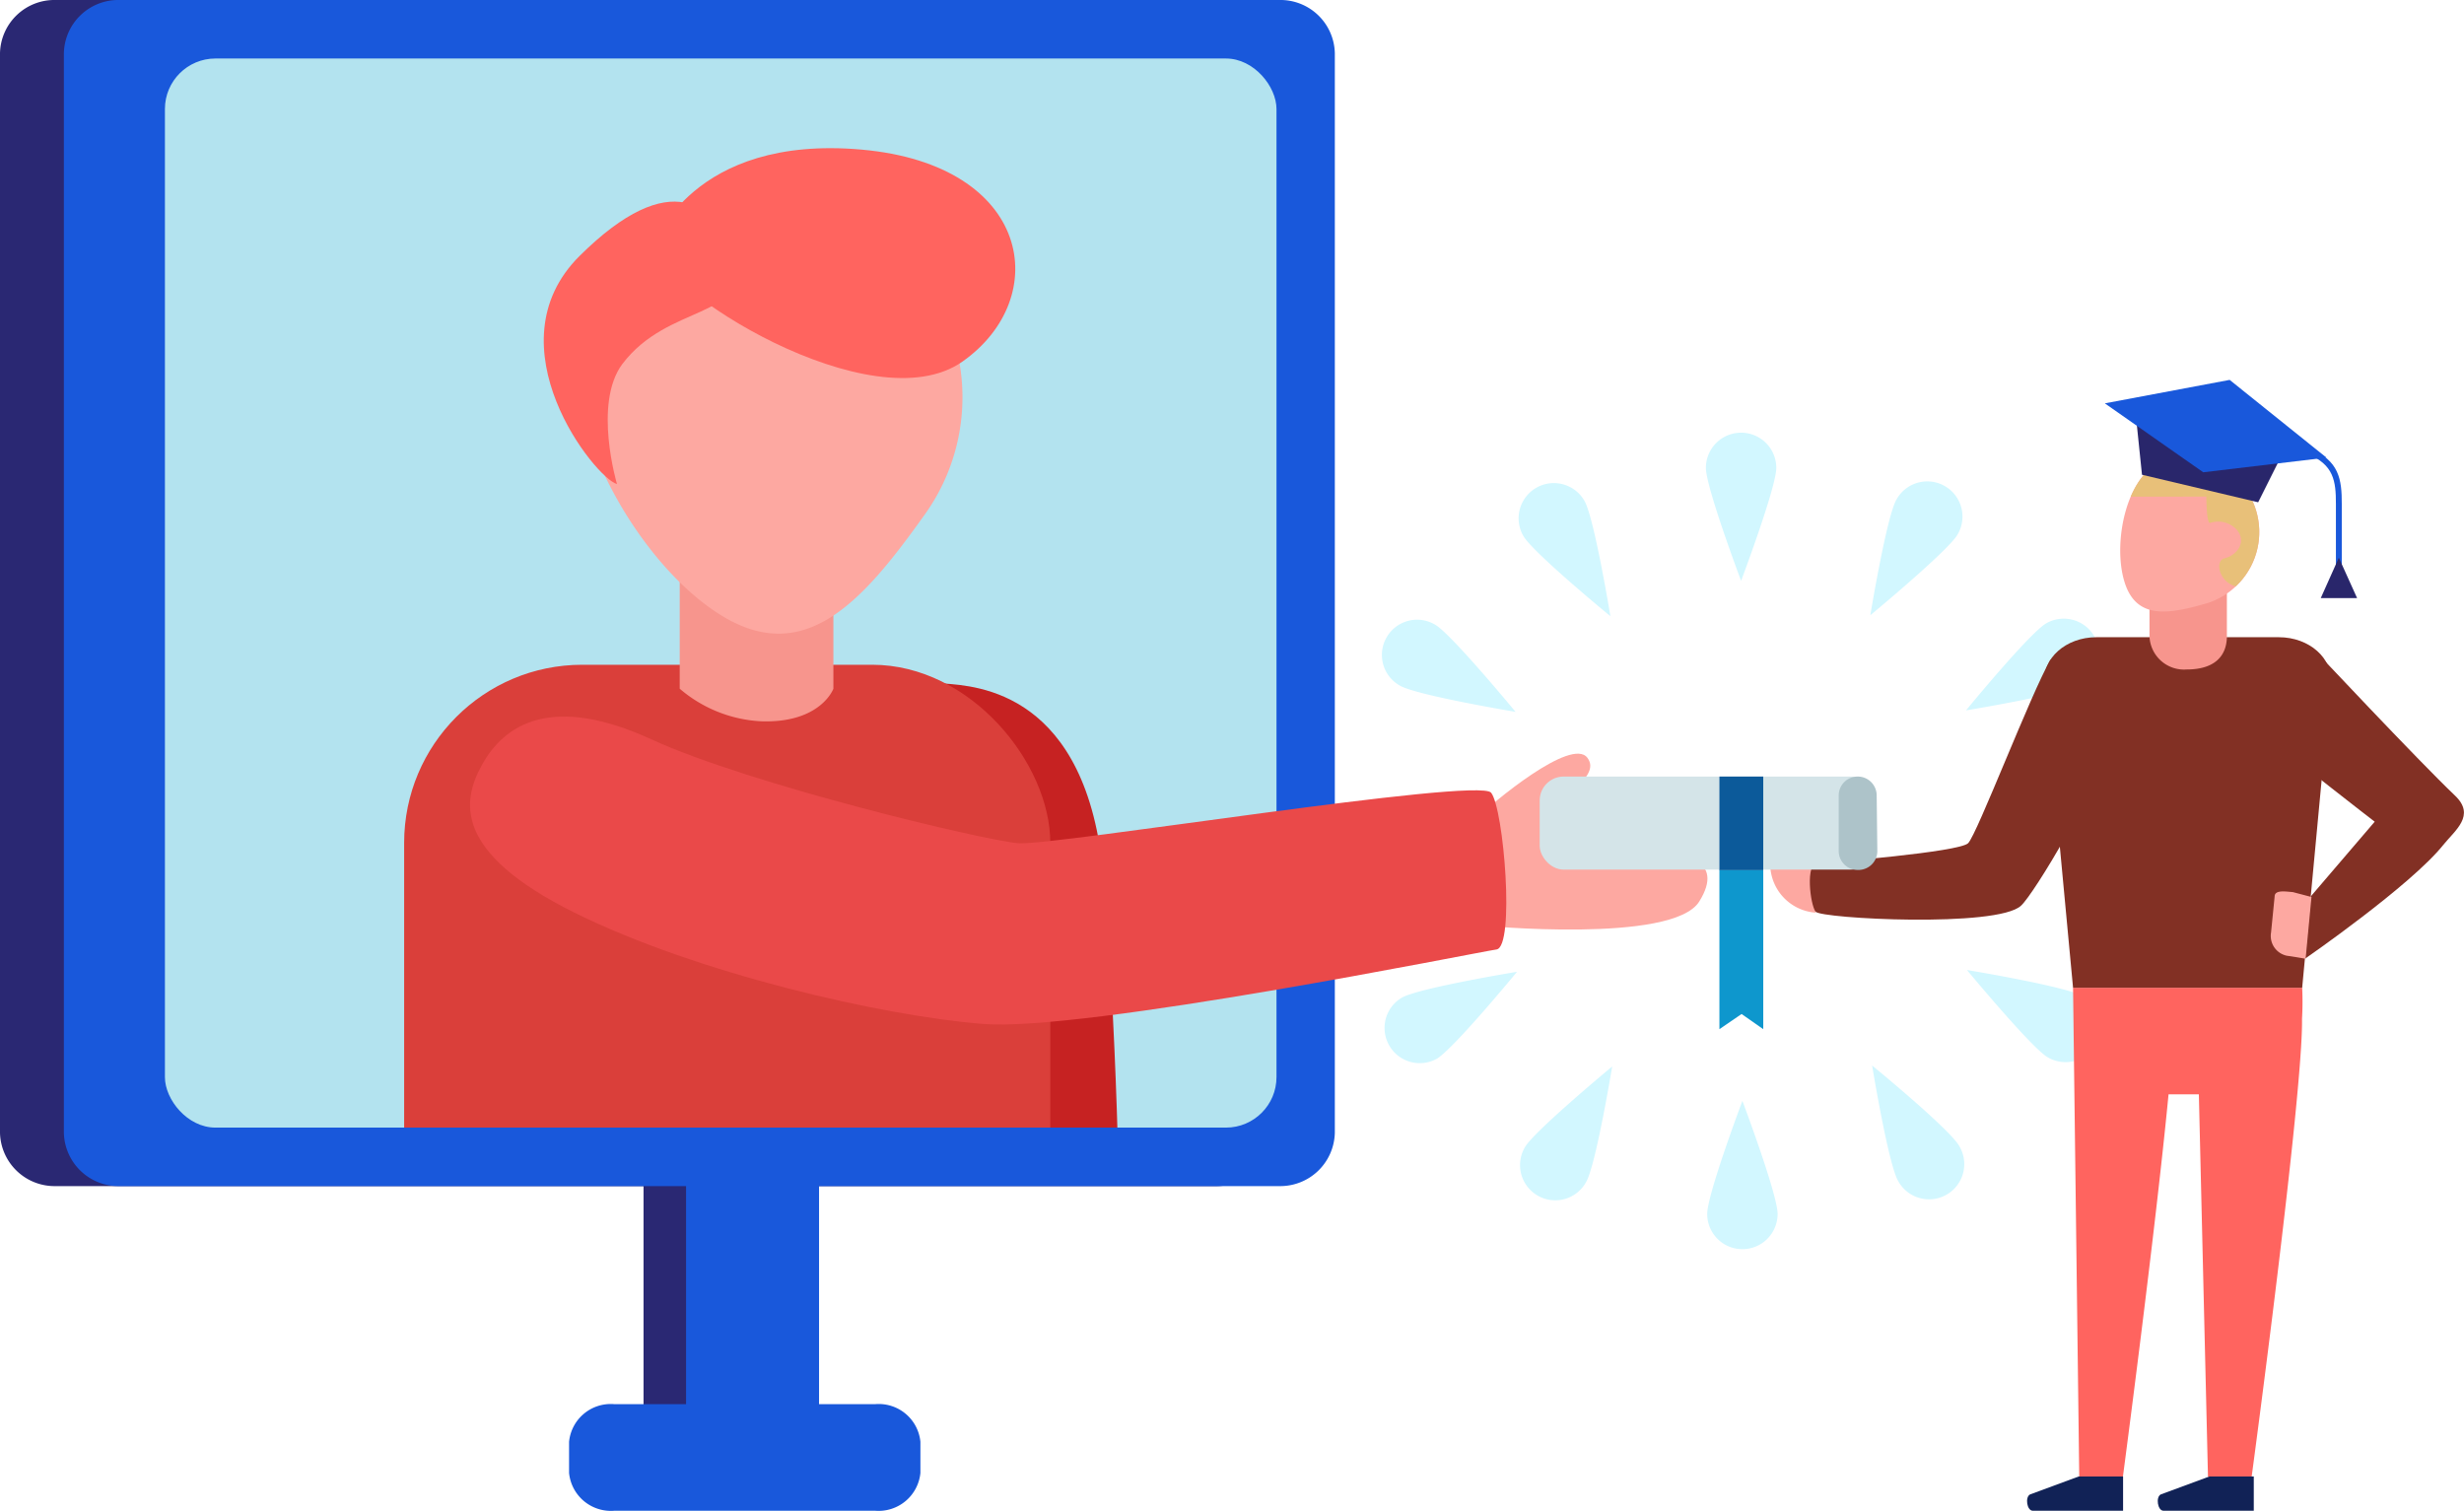 <svg xmlns="http://www.w3.org/2000/svg" xmlns:xlink="http://www.w3.org/1999/xlink" viewBox="0 0 151.2 92.7"><defs><style>.cls-1{fill:#fda8a1;}.cls-2{fill:#b3e3ef;}.cls-3{fill:#d2f7ff;}.cls-4{fill:#f2d18f;}.cls-5{fill:#1958db;}.cls-6{fill:#ff645f;}.cls-7{fill:#823024;}.cls-8{fill:#f7958d;}.cls-9{clip-path:url(#clip-path);}.cls-10{fill:#e8c079;}.cls-11{fill:#112256;}.cls-12{fill:#0e97cd;}.cls-13{fill:#2a2873;}.cls-14{clip-path:url(#clip-path-2);}.cls-15{fill:#c62222;}.cls-16{fill:#da3f3a;}.cls-17{fill:#ea4949;}.cls-18{fill:#d4e4e8;}.cls-19{fill:#0c5a9a;}.cls-20{fill:#adc3c9;}.cls-21{fill:#29266b;}</style><clipPath id="clip-path"><path class="cls-1" d="M130.35,35.65c.71,2.42,2.74,2.05,5.16,1.34a4.58,4.58,0,0,0-2.59-8.78C130.5,28.93,129.63,33.23,130.35,35.65Z"/></clipPath><clipPath id="clip-path-2"><rect class="cls-2" x="10.12" y="3.59" width="68.21" height="65.6" rx="3.1"/></clipPath></defs><g id="Layer_2" data-name="Layer 2"><g id="Layer_1-2" data-name="Layer 1"><path class="cls-3" d="M109,28.71c0,1.19-2.16,6.93-2.16,6.93s-2.16-5.74-2.16-6.93a2.16,2.16,0,1,1,4.32,0Z"/><path class="cls-3" d="M97.22,30.72c.6,1,1.6,7.09,1.6,7.09s-4.74-3.89-5.34-4.92a2.16,2.16,0,1,1,3.74-2.17Z"/><path class="cls-3" d="M88.08,38.34c1,.59,4.92,5.34,4.92,5.34s-6-1-7.08-1.6a2.16,2.16,0,1,1,2.16-3.74Z"/><path class="cls-4" d="M84,49.5c1.2,0,6.94,2.16,6.94,2.16S85.16,53.82,84,53.82a2.16,2.16,0,1,1,0-4.32Z"/><path class="cls-3" d="M86,61.23c1-.6,7.09-1.6,7.09-1.6s-3.9,4.74-4.93,5.34A2.16,2.16,0,0,1,86,61.23Z"/><path class="cls-3" d="M93.59,70.37c.6-1,5.34-4.93,5.34-4.93s-1,6.06-1.6,7.09a2.16,2.16,0,1,1-3.74-2.16Z"/><path class="cls-3" d="M104.76,74.49c0-1.2,2.16-6.94,2.16-6.94s2.16,5.74,2.16,6.94a2.16,2.16,0,0,1-4.32,0Z"/><path class="cls-3" d="M116.48,72.47c-.6-1-1.6-7.09-1.6-7.09s4.75,3.89,5.34,4.93a2.16,2.16,0,1,1-3.74,2.16Z"/><path class="cls-3" d="M125.63,64.86c-1-.6-4.93-5.34-4.93-5.34s6.06,1,7.09,1.6a2.16,2.16,0,1,1-2.16,3.74Z"/><path class="cls-3" d="M127.72,42c-1,.59-7.08,1.59-7.08,1.59s3.89-4.74,4.92-5.34A2.16,2.16,0,1,1,127.72,42Z"/><path class="cls-3" d="M120.11,32.82c-.59,1-5.34,4.93-5.34,4.93s1-6.06,1.6-7.09a2.16,2.16,0,1,1,3.74,2.16Z"/><path class="cls-5" d="M143.7,35.06h-.36V30.91c0-1.38-.12-2.41-1.77-3.07l.13-.33c1.86.74,2,1.93,2,3.4Z"/><path class="cls-1" d="M111.41,56a3,3,0,0,1-2.76-3.37c.36-2,3.12.84,3.12.84Z"/><path class="cls-6" d="M141.27,60.61H127.21l.38,30h2.68s2-15.11,2.8-23.46h1.86l.56,23.46h2.68s3.17-23.56,3.09-28.1A17.89,17.89,0,0,0,141.27,60.61Z"/><path class="cls-7" d="M141.27,60.61H127.21l-1.75-18.68c-.16-1.52,1.31-2.83,3.18-2.83h11.2c1.87,0,3.34,1.31,3.18,2.83Z"/><path class="cls-8" d="M134.17,41.08c2.49,0,2.48-1.69,2.48-2.1V36.23c0-.63-.93-.58-1.49-.58h-1.78c-.55,0-1.48.51-1.48,1.13V39A2.12,2.12,0,0,0,134.17,41.08Z"/><path class="cls-1" d="M130.35,35.65c.71,2.42,2.74,2.05,5.16,1.34a4.58,4.58,0,0,0-2.59-8.78C130.5,28.93,129.63,33.23,130.35,35.65Z"/><g class="cls-9"><path class="cls-10" d="M135.39,30.47s0,1.62.22,1.62a1.56,1.56,0,0,1,1.67.44c.61.78-.06,1.56-.78,1.73s-.22,2.06,1.5,1.73,2.34-4.4,1.45-6-3.73-3.29-4.73-3.18-7.62,3.67-7.62,3.67Z"/></g><path class="cls-7" d="M141.87,39.72s6.5,6.93,8.79,9.11c1.26,1.21,0,2.11-.72,3-2,2.51-8.5,7-8.5,7L141.8,55l3.92-4.58s-5.51-4.25-5.69-4.56c-.5-.84-.09-4.51-.09-4.51Z"/><path class="cls-11" d="M135.57,90.6h2.73v2.1h-5.54c-.36,0-.49-.83-.17-1Z"/><path class="cls-1" d="M140.36,58.65a1.24,1.24,0,0,1-1-1.43l.22-2.21c0-.43.7-.3,1.12-.27l1.14.3-.36,3.79S140.63,58.68,140.36,58.65Z"/><path class="cls-7" d="M125.83,40.47c-1.2,2.06-4.51,10.73-5.06,11.27s-8.48,1.2-9.24,1.2-.45,2.57-.12,3,11.17,1,12.61-.37c.79-.72,4.75-7.26,5.4-10.2S125.83,40.47,125.83,40.47Z"/><polygon class="cls-12" points="108.2 63.15 106.87 62.22 105.51 63.15 105.51 53.36 108.2 53.36 108.2 63.15"/><path class="cls-1" d="M90.56,50.26c1-1,5.88-5.06,6.85-3.76S95,49,95.29,51.07s2.78,1.15,5.39,1.15,5.22.49,3.59,3.1-13.38,1.47-13.38,1.47Z"/><rect class="cls-13" x="39.49" y="70.82" width="8.16" height="16.64"/><path class="cls-13" d="M3.42,72.78H74.58A3.35,3.35,0,0,0,78,69.51V3.26A3.34,3.34,0,0,0,74.58,0H3.42A3.34,3.34,0,0,0,0,3.26V69.51A3.35,3.35,0,0,0,3.42,72.78Z"/><path class="cls-11" d="M127.55,90.6h2.73v2.1h-5.54c-.36,0-.49-.83-.17-1Z"/><path class="cls-5" d="M7.34,72.78H78.49a3.35,3.35,0,0,0,3.42-3.27V3.26A3.34,3.34,0,0,0,78.49,0H7.34A3.34,3.34,0,0,0,3.92,3.26V69.51A3.35,3.35,0,0,0,7.34,72.78Z"/><rect class="cls-2" x="10.12" y="3.59" width="68.21" height="65.6" rx="3.1"/><g class="cls-14"><path class="cls-15" d="M57.93,41.94c2,.16,8.81.49,9.79,11.91s1,23.49,1,23.49l-13.06,2Z"/><rect class="cls-16" x="24.8" y="40.79" width="39.65" height="43.24" rx="10.93"/></g><path class="cls-5" d="M37.7,86.16h16a2.57,2.57,0,0,1,2.78,2.31v1.91a2.58,2.58,0,0,1-2.78,2.32h-16a2.58,2.58,0,0,1-2.78-2.32V88.47A2.57,2.57,0,0,1,37.7,86.16Z"/><rect class="cls-5" x="42.1" y="70.82" width="8.16" height="16.64"/><path class="cls-8" d="M51.14,42.26s-.77,2.12-4.43,2a8.33,8.33,0,0,1-5-2V30.51h9.43Z"/><path class="cls-1" d="M43.57,37.3c5.55,4,9.24-.2,13.2-5.76A12.35,12.35,0,1,0,36.65,17.21C32.69,22.77,38,33.34,43.57,37.3Z"/><path class="cls-6" d="M40.14,15c0,2.61,13.38,11.1,18.93,7.18s4.24-12.07-6.2-13S40.14,15,40.14,15Z"/><path class="cls-6" d="M37.86,29.7c-1.31-.33-7.84-8.49-2.29-14S44.06,12.4,45,16,41,18.6,38.18,22.35C36.39,24.77,37.86,29.7,37.86,29.7Z"/><path class="cls-17" d="M29.54,47c1.42-2.64,4.4-4.4,10.44-1.63s20.39,6.2,22.52,6.37,28.22-4.08,29-3.1,1.47,9.46.33,9.62-25.29,5.06-31.5,4.57S42.75,59.72,35.25,56,28.39,49.12,29.54,47Z"/><rect class="cls-18" x="94.48" y="47.65" width="20.56" height="5.71" rx="1.47"/><rect class="cls-19" x="105.51" y="47.65" width="2.69" height="5.74"/><path class="cls-20" d="M115.2,52.22A1.16,1.16,0,0,1,114,53.38h0a1.16,1.16,0,0,1-1.17-1.16V48.81A1.16,1.16,0,0,1,114,47.65h0a1.16,1.16,0,0,1,1.16,1.16Z"/><polygon class="cls-21" points="140.28 27.4 131.01 24.97 131.44 29.13 138.57 30.82 140.28 27.4"/><polygon class="cls-5" points="135.2 28.98 129.16 24.75 136.82 23.31 142.76 28.08 135.2 28.98"/><polygon class="cls-21" points="142.41 36.7 143.52 34.22 144.64 36.7 142.41 36.7"/></g></g></svg>